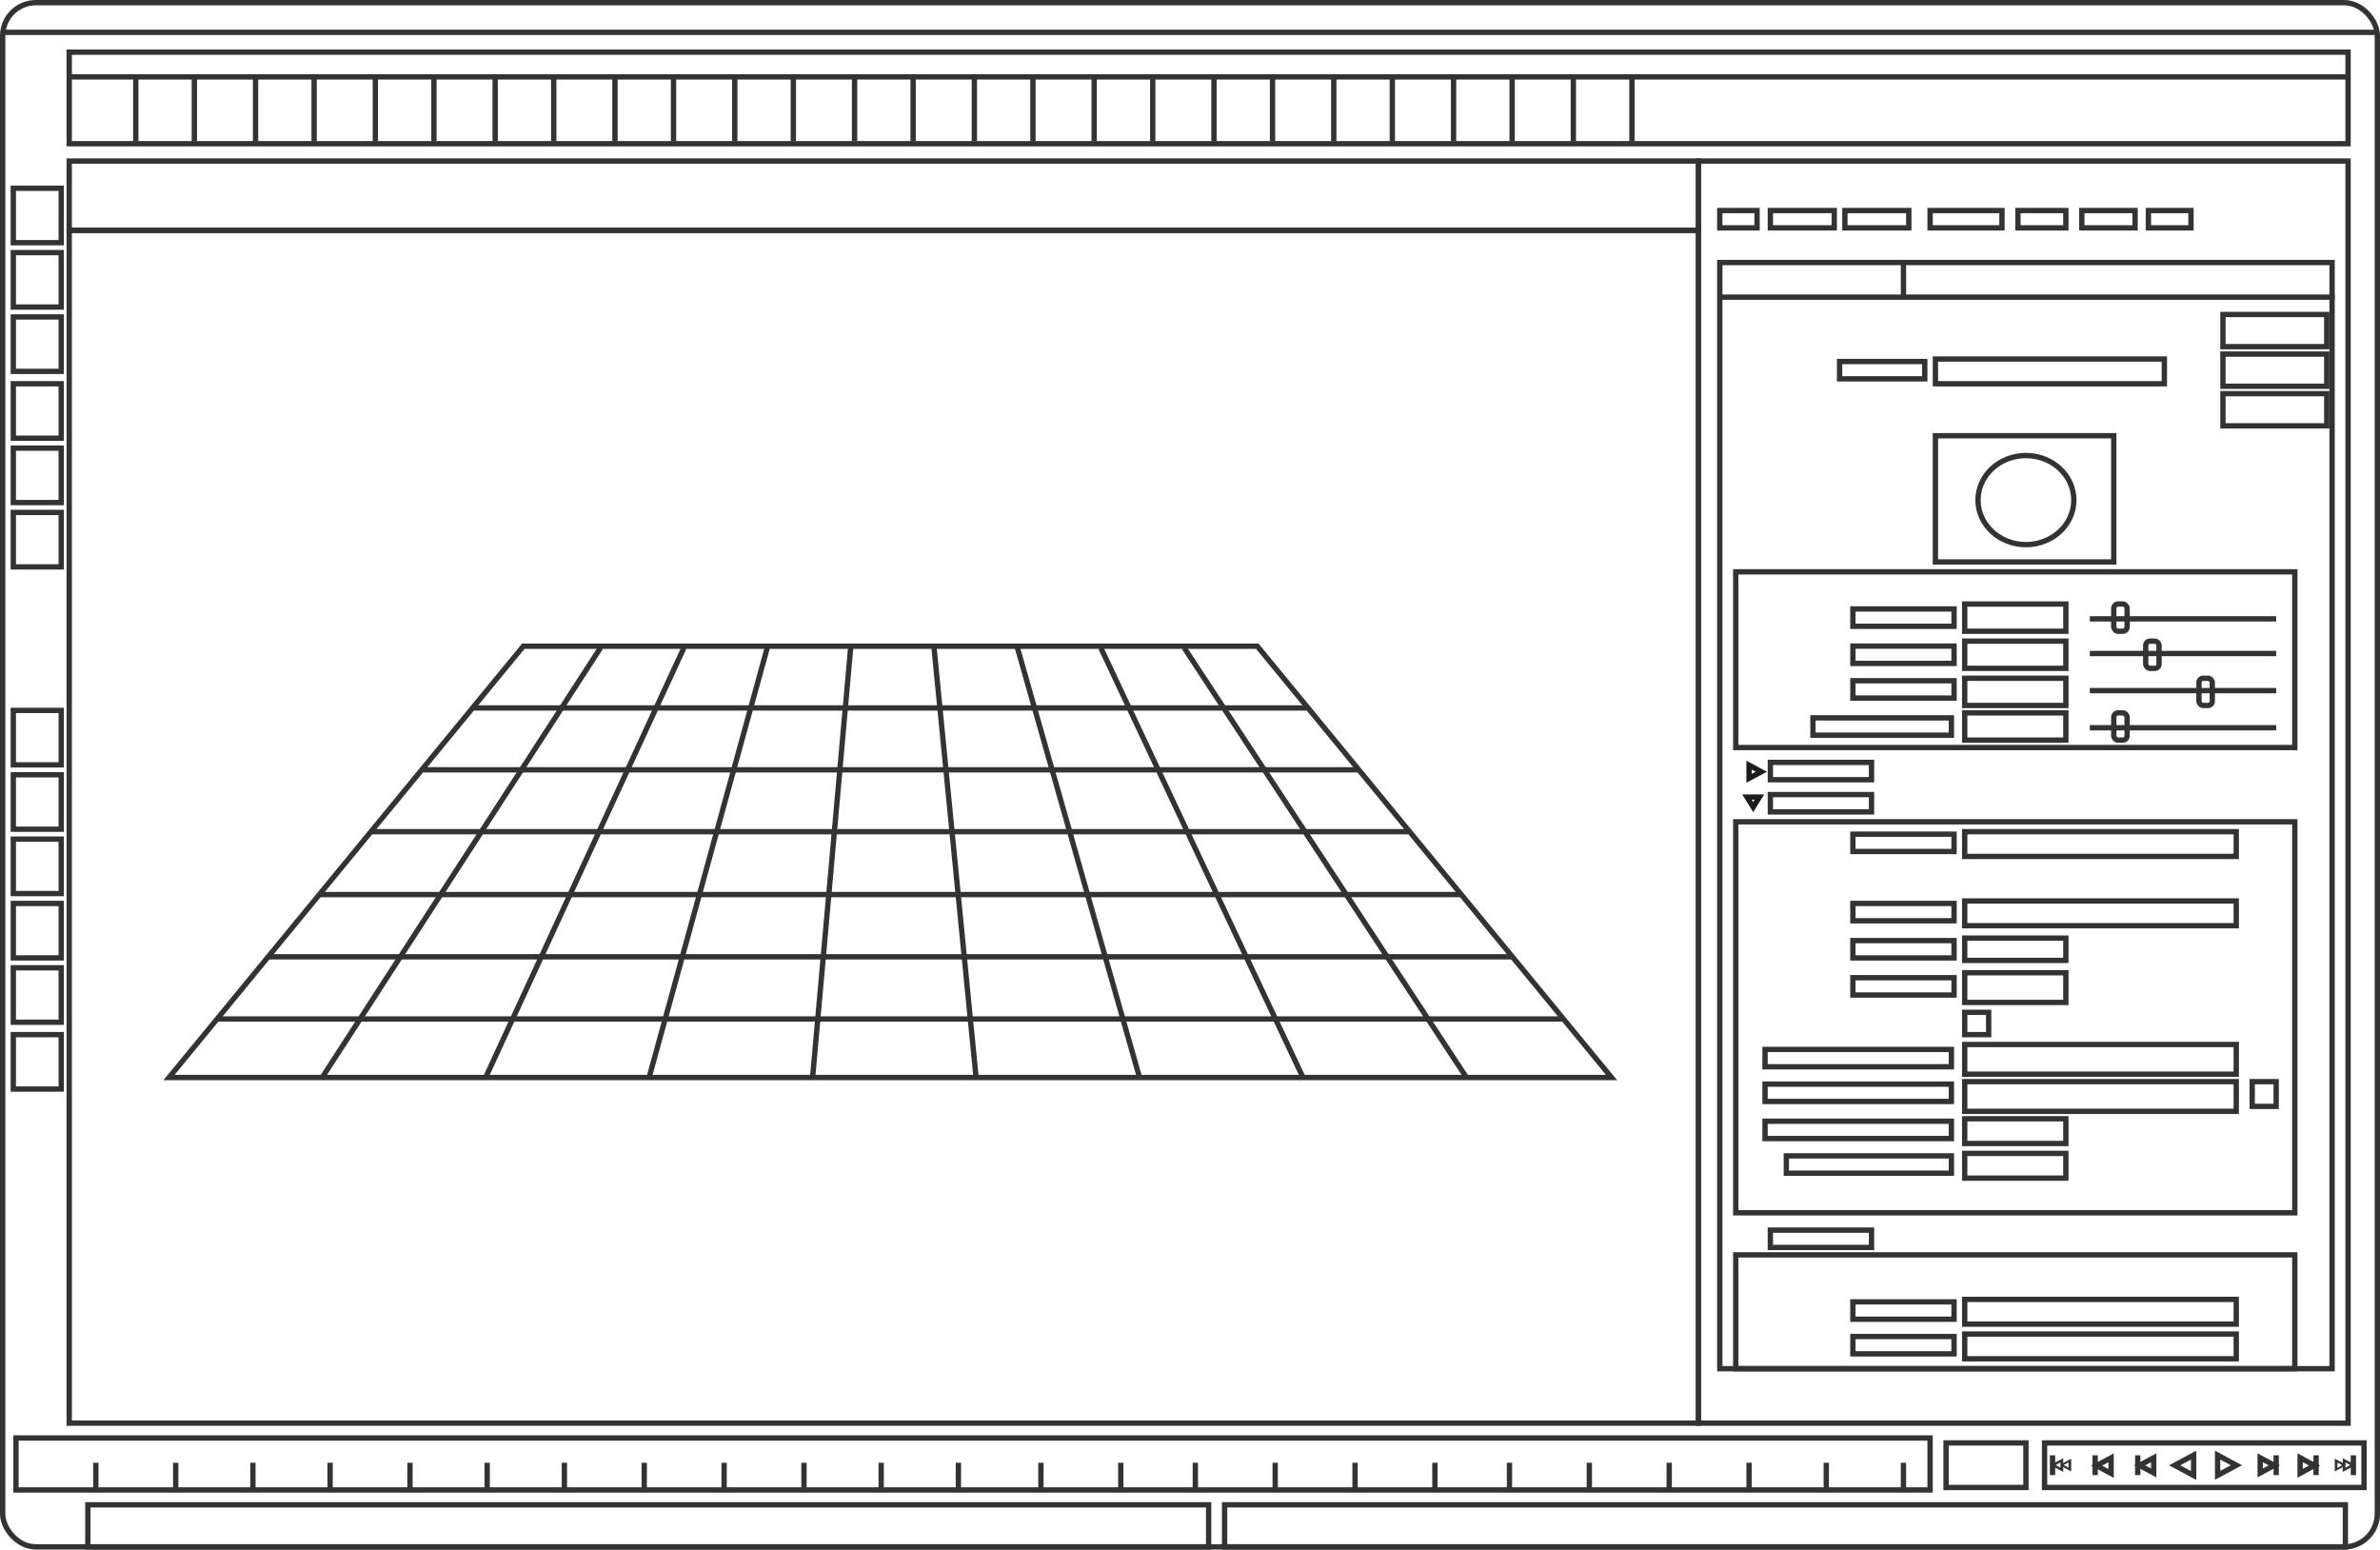 <svg xmlns="http://www.w3.org/2000/svg" viewBox="0 0 894 582"><defs><style>.cls-1,.cls-3{fill:none;stroke-miterlimit:10;stroke-width:2px;}.cls-1{stroke:#333;}.cls-2{fill:#333;}.cls-3{stroke:#1d1d1b;}</style></defs><title>maya_header_wire_1</title><g id="Layer_2" data-name="Layer 2"><g id="Layer_5" data-name="Layer 5"><rect class="cls-1" x="1" y="1" width="892" height="580" rx="12.46" ry="12.46"/><rect class="cls-1" x="26" y="86.51" width="612" height="448.01"/><rect class="cls-1" x="26" y="60.49" width="612" height="26.03"/><rect class="cls-1" x="638" y="60.49" width="244" height="474.04"/><rect class="cls-1" x="460" y="565.2" width="421" height="15.8"/><rect class="cls-1" x="33" y="565.2" width="421" height="15.8"/><rect class="cls-1" x="6" y="540.1" width="719" height="19.52"/><rect class="cls-1" x="731" y="541.96" width="30" height="16.73"/><line class="cls-1" x1="36" y1="549.4" x2="36" y2="559.62"/><line class="cls-1" x1="66" y1="549.4" x2="66" y2="559.62"/><line class="cls-1" x1="95" y1="549.4" x2="95" y2="559.62"/><line class="cls-1" x1="124" y1="549.4" x2="124" y2="559.62"/><line class="cls-1" x1="154" y1="549.4" x2="154" y2="559.62"/><line class="cls-1" x1="183" y1="549.4" x2="183" y2="559.62"/><line class="cls-1" x1="212" y1="549.4" x2="212" y2="559.62"/><line class="cls-1" x1="242" y1="549.4" x2="242" y2="559.62"/><line class="cls-1" x1="272" y1="549.4" x2="272" y2="559.62"/><line class="cls-1" x1="302" y1="549.4" x2="302" y2="559.62"/><line class="cls-1" x1="331" y1="549.4" x2="331" y2="559.62"/><line class="cls-1" x1="360" y1="549.4" x2="360" y2="559.62"/><line class="cls-1" x1="391" y1="549.4" x2="391" y2="559.62"/><line class="cls-1" x1="421" y1="549.4" x2="421" y2="559.62"/><line class="cls-1" x1="449" y1="549.4" x2="449" y2="559.62"/><line class="cls-1" x1="479" y1="549.4" x2="479" y2="559.62"/><line class="cls-1" x1="509" y1="549.4" x2="509" y2="559.62"/><line class="cls-1" x1="539" y1="549.4" x2="539" y2="559.62"/><line class="cls-1" x1="567" y1="549.4" x2="567" y2="559.62"/><line class="cls-1" x1="597" y1="549.4" x2="597" y2="559.62"/><line class="cls-1" x1="627" y1="549.4" x2="627" y2="559.62"/><line class="cls-1" x1="657" y1="549.4" x2="657" y2="559.62"/><line class="cls-1" x1="686" y1="549.4" x2="686" y2="559.62"/><line class="cls-1" x1="715" y1="549.4" x2="715" y2="559.62"/><rect class="cls-1" x="768" y="541.96" width="120" height="16.73"/><polygon class="cls-1" points="816.86 550.37 824 554.2 824 546.54 816.86 550.37"/><polygon class="cls-1" points="840.07 550.34 833 546.54 833 554.13 840.07 550.34"/><line class="cls-1" x1="855" y1="546.61" x2="855" y2="554.04"/><polygon class="cls-1" points="854.29 550.38 849 547.54 849 553.22 854.29 550.38"/><line class="cls-1" x1="870" y1="546.61" x2="870" y2="554.04"/><polygon class="cls-1" points="869.41 550.44 864 547.54 864 553.35 869.41 550.44"/><line class="cls-1" x1="803" y1="554.04" x2="803" y2="546.61"/><polygon class="cls-1" points="803.69 550.39 809 553.24 809 547.54 803.69 550.39"/><line class="cls-1" x1="787" y1="554.04" x2="787" y2="546.61"/><polygon class="cls-1" points="787.51 550.48 793 553.43 793 547.54 787.51 550.48"/><line class="cls-1" x1="771" y1="554.04" x2="771" y2="546.61"/><path class="cls-2" d="M770.2,550.28l4.8,2.57v-5.14Zm3.8,1-1.8-1,1.8-1Z"/><path class="cls-2" d="M774.93,549.53l-.93.5v.5l.93.5,3.07,1.65v-4.8Zm2.07,1.72-1.79-1,1.79-1Z"/><line class="cls-1" x1="884" y1="546.61" x2="884" y2="554.04"/><path class="cls-2" d="M884.8,550.28l-4.8-2.57v5.14Zm-3.8-1,1.8,1-1.8,1Z"/><path class="cls-2" d="M880.07,551l.93-.5V550l-.93-.5L877,547.88v4.8ZM878,549.32l1.79,1-1.79,1Z"/><rect class="cls-1" x="646" y="98.6" width="230" height="415.48"/><line class="cls-1" x1="646" y1="111.61" x2="877" y2="111.61"/><line class="cls-1" x1="715" y1="98.6" x2="715" y2="111.61"/><rect class="cls-1" x="727" y="163.66" width="67" height="47.4"/><ellipse class="cls-1" cx="761" cy="187.83" rx="18" ry="16.73"/><rect class="cls-1" x="652" y="214.78" width="210" height="65.99"/><rect class="cls-1" x="652" y="308.66" width="210" height="146.86"/><rect class="cls-1" x="738" y="226.87" width="38" height="10.22"/><rect class="cls-1" x="738" y="240.81" width="38" height="10.22"/><rect class="cls-1" x="738" y="254.75" width="38" height="10.22"/><rect class="cls-1" x="738" y="267.76" width="38" height="10.22"/><line class="cls-1" x1="785" y1="232.44" x2="855" y2="232.44"/><rect class="cls-1" x="794" y="226.87" width="5" height="10.22" rx="1.6" ry="1.6"/><line class="cls-1" x1="785" y1="245.46" x2="855" y2="245.46"/><rect class="cls-1" x="806" y="240.81" width="5" height="10.22" rx="1.6" ry="1.6"/><line class="cls-1" x1="785" y1="259.4" x2="855" y2="259.4"/><rect class="cls-1" x="826" y="254.75" width="5" height="10.22" rx="1.6" ry="1.6"/><line class="cls-1" x1="785" y1="273.34" x2="855" y2="273.34"/><rect class="cls-1" x="794" y="267.76" width="5" height="10.22" rx="1.6" ry="1.6"/><rect class="cls-1" x="738" y="338.4" width="102" height="9.29"/><rect class="cls-1" x="738" y="352.35" width="38" height="8.37"/><rect class="cls-1" x="738" y="365.36" width="38" height="11.15"/><rect class="cls-1" x="738" y="380.23" width="9" height="8.37"/><rect class="cls-1" x="738" y="392.31" width="102" height="11.15"/><rect class="cls-1" x="738" y="406.26" width="102" height="11.15"/><rect class="cls-1" x="846" y="406.26" width="9" height="9.29"/><rect class="cls-1" x="738" y="420.2" width="38" height="9.29"/><rect class="cls-1" x="738" y="433.21" width="38" height="9.29"/><rect class="cls-1" x="696" y="339.33" width="38" height="6.51"/><rect class="cls-1" x="727" y="134.85" width="86" height="9.29"/><rect class="cls-1" x="835" y="118.12" width="39" height="12.08"/><rect class="cls-1" x="835" y="132.99" width="39" height="12.08"/><rect class="cls-1" x="835" y="147.86" width="39" height="12.08"/><rect class="cls-1" x="691" y="135.78" width="32" height="6.51"/><rect class="cls-1" x="646" y="79.08" width="14" height="6.51"/><rect class="cls-1" x="665" y="79.08" width="24" height="6.51"/><rect class="cls-1" x="693" y="79.08" width="24" height="6.51"/><rect class="cls-1" x="725" y="79.08" width="27" height="6.51"/><rect class="cls-1" x="758" y="79.08" width="18" height="6.51"/><rect class="cls-1" x="782" y="79.08" width="20" height="6.51"/><rect class="cls-1" x="807" y="79.08" width="16" height="6.51"/><rect class="cls-1" x="738" y="488.05" width="102" height="9.29"/><rect class="cls-1" x="696" y="488.98" width="38" height="6.51"/><rect class="cls-1" x="665" y="462.03" width="38" height="6.51"/><rect class="cls-1" x="665" y="286.35" width="38" height="6.51"/><rect class="cls-1" x="665" y="298.44" width="38" height="6.51"/><rect class="cls-1" x="738" y="501.06" width="102" height="9.29"/><rect class="cls-1" x="696" y="501.99" width="38" height="6.51"/><rect class="cls-1" x="738" y="312.38" width="102" height="9.29"/><rect class="cls-1" x="696" y="313.31" width="38" height="6.51"/><rect class="cls-1" x="696" y="353.28" width="38" height="6.51"/><rect class="cls-1" x="696" y="367.22" width="38" height="6.51"/><rect class="cls-1" x="696" y="228.72" width="38" height="6.51"/><rect class="cls-1" x="696" y="242.67" width="38" height="6.51"/><rect class="cls-1" x="696" y="255.68" width="38" height="6.51"/><rect class="cls-1" x="681" y="269.62" width="52" height="6.51"/><rect class="cls-1" x="663" y="394.17" width="70" height="6.51"/><rect class="cls-1" x="663" y="407.19" width="70" height="6.51"/><rect class="cls-1" x="663" y="421.13" width="70" height="6.51"/><rect class="cls-1" x="671" y="434.14" width="62" height="6.51"/><rect class="cls-1" x="652" y="471.32" width="210" height="42.76"/><polygon class="cls-3" points="656.22 299.37 660.91 299.37 658.56 303.14 656.22 299.37"/><polygon class="cls-3" points="657 292.33 657 287.39 661.6 289.86 657 292.33"/><rect class="cls-1" x="5" y="70.71" width="18" height="20.45"/><rect class="cls-1" x="5" y="94.88" width="18" height="20.45"/><rect class="cls-1" x="5" y="119.04" width="18" height="20.45"/><rect class="cls-1" x="5" y="144.14" width="18" height="20.45"/><rect class="cls-1" x="5" y="168.31" width="18" height="20.45"/><rect class="cls-1" x="5" y="192.47" width="18" height="20.45"/><rect class="cls-1" x="5" y="266.83" width="18" height="20.45"/><rect class="cls-1" x="5" y="291" width="18" height="20.45"/><rect class="cls-1" x="5" y="315.17" width="18" height="20.45"/><rect class="cls-1" x="5" y="339.33" width="18" height="20.45"/><rect class="cls-1" x="5" y="363.5" width="18" height="20.45"/><rect class="cls-1" x="5" y="388.6" width="18" height="20.45"/><line class="cls-1" x1="1" y1="12.15" x2="893" y2="12.15"/><rect class="cls-1" x="26" y="19.59" width="856" height="34.39"/><line class="cls-1" x1="26" y1="28.88" x2="882" y2="28.88"/><line class="cls-1" x1="613" y1="28.88" x2="613" y2="53.05"/><line class="cls-1" x1="591" y1="28.88" x2="591" y2="53.05"/><line class="cls-1" x1="568" y1="28.88" x2="568" y2="53.05"/><line class="cls-1" x1="546" y1="28.88" x2="546" y2="53.05"/><line class="cls-1" x1="523" y1="28.88" x2="523" y2="53.05"/><line class="cls-1" x1="501" y1="28.88" x2="501" y2="53.05"/><line class="cls-1" x1="478" y1="28.88" x2="478" y2="53.05"/><line class="cls-1" x1="456" y1="28.88" x2="456" y2="53.05"/><line class="cls-1" x1="433" y1="28.88" x2="433" y2="53.05"/><line class="cls-1" x1="411" y1="28.88" x2="411" y2="53.05"/><line class="cls-1" x1="388" y1="28.88" x2="388" y2="53.05"/><line class="cls-1" x1="366" y1="28.88" x2="366" y2="53.05"/><line class="cls-1" x1="343" y1="28.88" x2="343" y2="53.05"/><line class="cls-1" x1="321" y1="28.88" x2="321" y2="53.05"/><line class="cls-1" x1="298" y1="28.88" x2="298" y2="53.05"/><line class="cls-1" x1="276" y1="28.88" x2="276" y2="53.05"/><line class="cls-1" x1="253" y1="28.88" x2="253" y2="53.05"/><line class="cls-1" x1="231" y1="28.88" x2="231" y2="53.05"/><line class="cls-1" x1="208" y1="28.88" x2="208" y2="53.05"/><line class="cls-1" x1="186" y1="28.88" x2="186" y2="53.05"/><line class="cls-1" x1="163" y1="28.88" x2="163" y2="53.05"/><line class="cls-1" x1="141" y1="28.88" x2="141" y2="53.05"/><line class="cls-1" x1="118" y1="28.88" x2="118" y2="53.05"/><line class="cls-1" x1="96" y1="28.88" x2="96" y2="53.05"/><line class="cls-1" x1="73" y1="28.88" x2="73" y2="53.05"/><line class="cls-1" x1="51" y1="28.88" x2="51" y2="53.05"/><path class="cls-1" d="M605.34,404.71H63.49l133.08-162h275.7Z"/><path class="cls-1" d="M225.56,243.33l-104.3,161"/><path class="cls-1" d="M256.88,243.33l-74.29,161"/><path class="cls-1" d="M288.2,243.33l-44.28,161"/><path class="cls-1" d="M319.53,243.33l-14.26,161"/><path class="cls-1" d="M350.85,243.33l15.75,161"/><path class="cls-1" d="M382.18,243.33l45.76,161"/><path class="cls-1" d="M413.5,243.33l75.77,161"/><path class="cls-1" d="M444.82,243.33l105.78,161"/><line class="cls-1" x1="178" y1="265.9" x2="491" y2="265.9"/><path class="cls-1" d="M81.91,382.73h505"/><path class="cls-1" d="M101.08,359.37H567.75"/><path class="cls-1" d="M120.26,336H548.57"/><line class="cls-1" x1="139" y1="312.38" x2="529" y2="312.38"/><line class="cls-1" x1="159" y1="289.14" x2="510" y2="289.14"/></g></g></svg>